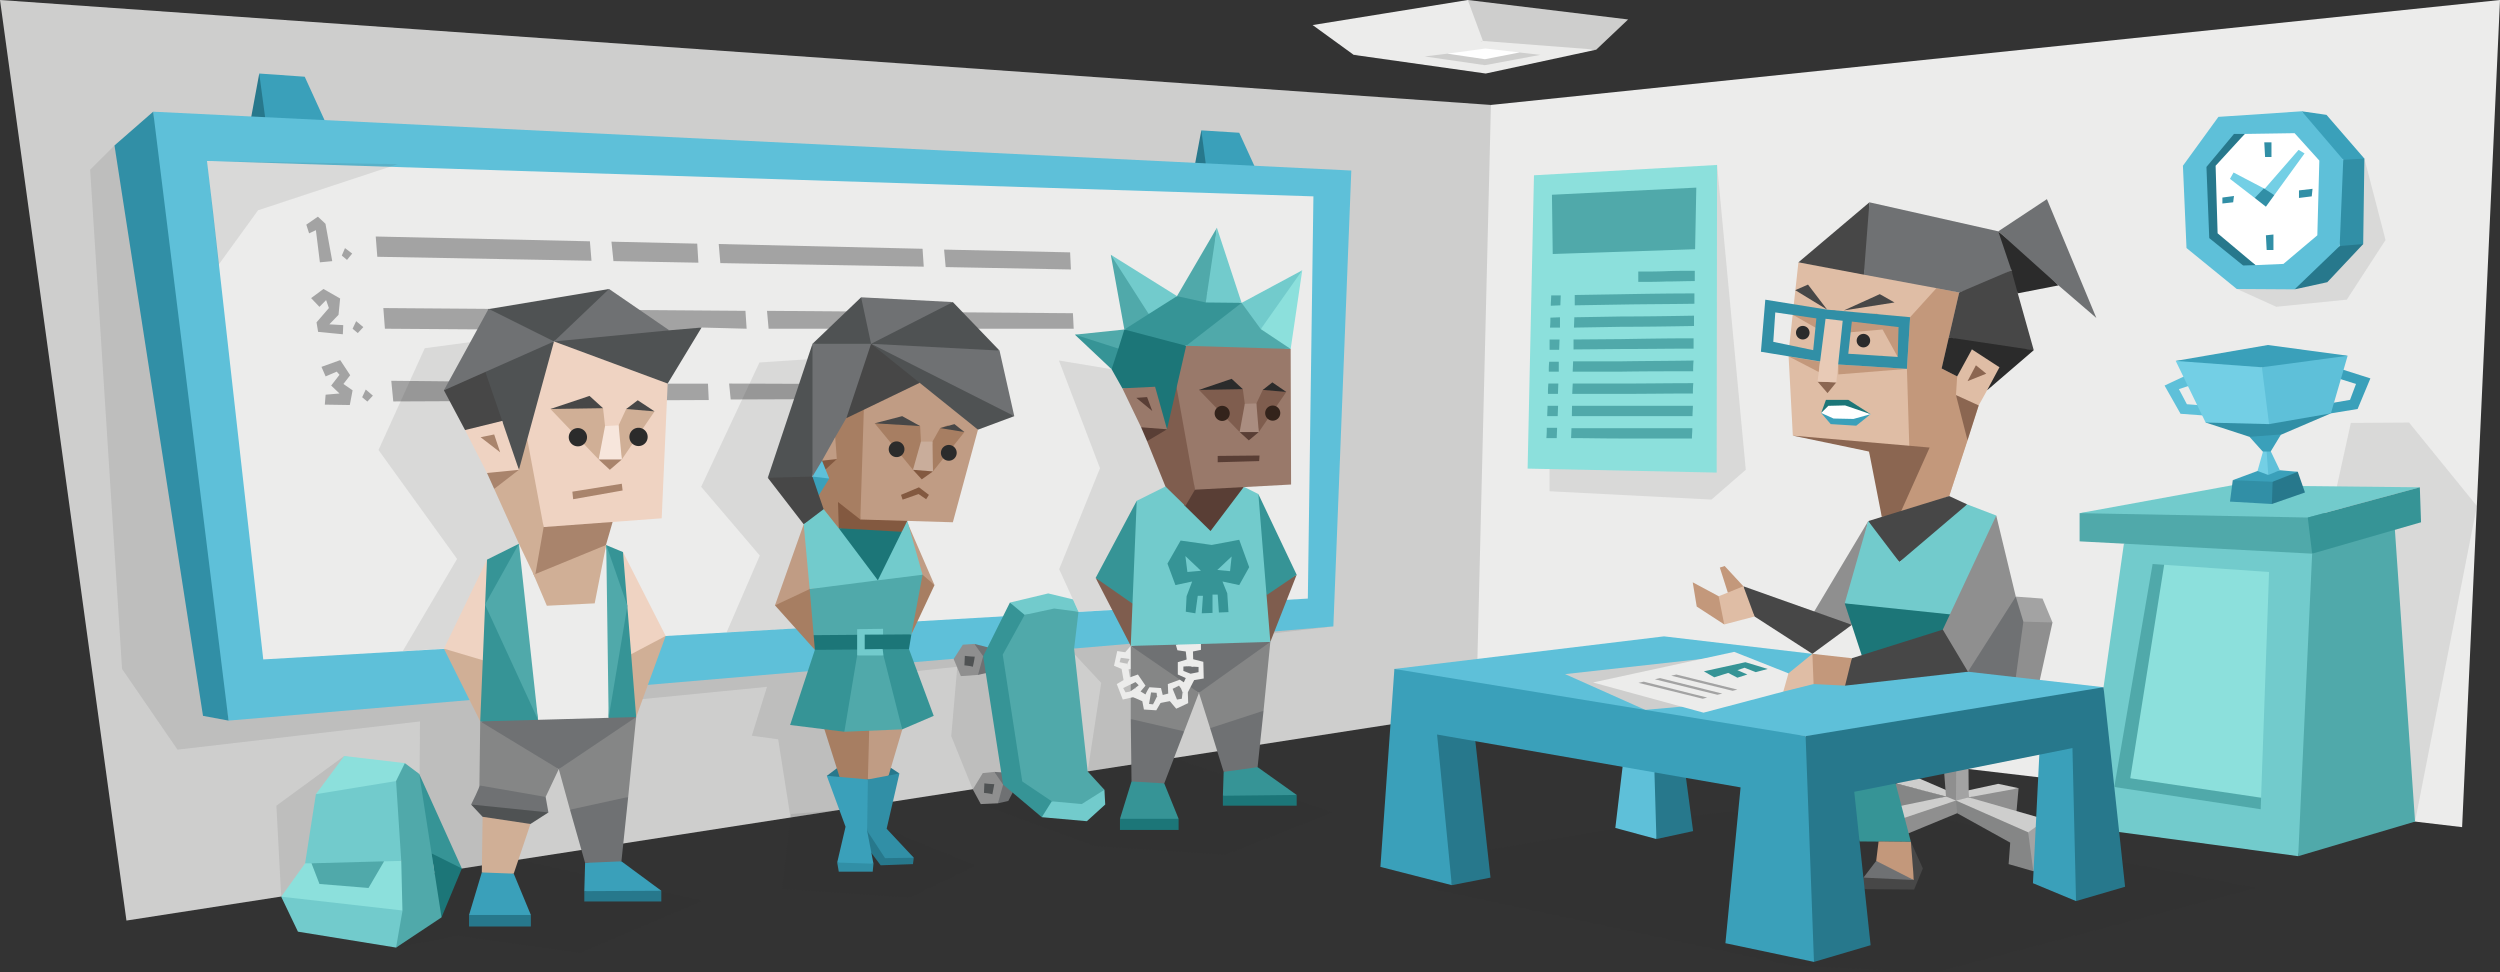 <svg id="Layer_1" data-name="Layer 1" xmlns="http://www.w3.org/2000/svg" viewBox="0 0 900 350"><rect x="0" y="0" width="900" height="350" fill="#333333" stroke="none"/><defs><style>.cls-1{fill:#cececd;}.cls-2{fill:#27788c;}.cls-3{fill:#3aa0ba;}.cls-22,.cls-4{fill:#2b2b2b;}.cls-4{fill-opacity:0.1;}.cls-5{fill:#474747;}.cls-6{fill:#858686;}.cls-7{fill:#8f8f8f;}.cls-8{fill:#a3a3a3;}.cls-9{fill:#ececeb;}.cls-10{fill:#5ec0d9;}.cls-11{fill:#318fa6;}.cls-12{fill:#a77e62;}.cls-13{fill:#c09c84;}.cls-14{fill:#7f5d4e;}.cls-15{fill:#369496;}.cls-16{fill:#6f7173;}.cls-17{fill:#72cbcc;}.cls-18{fill:#8ce0dc;}.cls-19{fill:#dfbda5;}.cls-20{fill:#c3987b;}.cls-21{fill:#8b6651;}.cls-23{fill:#1c7678;}.cls-24{fill:#fff;}.cls-25{fill:#73cfe5;}.cls-26{fill:#593e35;}.cls-27{fill:#99796a;}.cls-28{fill:#aa8d80;}.cls-29{fill:#33231b;}.cls-30{fill:#50a9aa;}.cls-31{fill:#835940;}.cls-32{fill:#c9ad9b;}.cls-33{fill:#4f5253;}.cls-34{fill:#d0af96;}.cls-35{fill:#efd3c2;}.cls-36{fill:#a9846c;}.cls-37{fill:#f7e6dc;}.cls-38{fill:#e8cab6;}</style></defs><title>sentinels_Executive_ESTJ_weaknesses</title><g id="Layer_1-2" data-name="Layer_1"><polygon class="cls-1" points="0 0 536.73 37.78 543.04 140.66 531.41 255.99 45.52 331.4 0 0"/><polygon class="cls-2" points="429.61 62.24 432.48 46.93 439.52 61.81 429.61 62.24"/><polygon class="cls-3" points="432.48 46.93 434.49 62.1 445.26 62.82 452.73 62.24 446.12 47.79 432.48 46.93"/><polygon class="cls-2" points="89.89 45.07 93.33 26.47 101.66 44.36 89.89 45.07"/><path class="cls-4" d="M142.58,341.13l8.47-26,35.61-5.59,66.2,14.74L208.77,343l-44.22-6.15Zm139-21.18,3.16-26.9,17.52-1.43,49,20L327.52,323.1ZM394,304.5l-40.92-15-2.87-5.29L342.45,265l2.16-24.75,9.33-4,37.62,41.5,31-4.86,57.14,19.6-38.48,15.16Zm131.53,3.14L514.9,319.81l130.23,27.76L696.68,350l115.44-30.33-62.6-12.17-52.84-13.59-43.22,3.43-30.58-5.15-12.64,1.43Z"/><polygon class="cls-2" points="328.96 308.79 311.44 296.34 311.87 304.64 317.04 311.51 328.67 311.08 328.96 308.79"/><polygon class="cls-5" points="687.92 303.06 692.23 312.65 689.07 320.24 671.27 320.09 670.12 317.52 670.84 315.94 678.02 314.08 688.78 316.8 687.92 303.06"/><polygon class="cls-6" points="683.9 291.33 680.46 283.61 682.61 282.03 694.1 284.89 700.56 286.75 683.9 291.33"/><polygon class="cls-7" points="726.69 283.75 716.21 284.61 708.74 287.04 725.69 294.91 726.69 283.75"/><polygon class="cls-1" points="682.61 282.03 689.07 279.45 703 285.47 700.56 286.75 682.61 282.03"/><polygon class="cls-1" points="705.58 285.18 708.74 287.04 726.69 283.75 719.37 282.18 705.58 285.18"/><polygon class="cls-7" points="699.27 270.01 700.56 286.75 704.29 290.47 708.74 287.04 705.58 267.29 699.27 270.01"/><polygon class="cls-8" points="704.29 266.58 704.15 288.19 708.74 287.04 708.6 268.73 704.29 266.58"/><polygon class="cls-1" points="668.68 293.33 700.56 286.75 704.15 288.19 701.85 290.76 676.15 300.49 668.68 293.33"/><polygon class="cls-1" points="707.02 291.33 704.15 288.19 708.74 287.04 736.6 295.05 733.3 304.21 707.02 291.33"/><polygon class="cls-7" points="704.58 292.76 705.44 290.76 704.15 288.19 676 297.63 678.02 302.92 682.03 302.06 704.58 292.76"/><polygon class="cls-6" points="704.15 288.19 704.58 292.76 723.68 303.35 723.1 311.08 732 313.65 733.3 304.21 730.14 299.63 704.15 288.19"/><polygon class="cls-8" points="732 313.65 730.14 299.63 736.6 295.05 738.75 309.93 732 313.65"/><polygon class="cls-4" points="63.9 269.87 151.2 259.71 151.05 279.03 123.92 272.16 99.5 290.05 101.23 322.81 151.05 315.09 186.66 309.5 174.31 257.28 276.12 247.26 270.66 264.86 280.14 266.15 284.59 294.34 302.25 291.62 309 276.59 290.19 245.83 386.82 235.53 396.44 245.83 391.56 277.74 422.57 272.88 423.29 232.09 480.01 225.51 80.84 251.27 41.21 52.37 32.45 61.1 43.94 240.82 63.9 269.87"/><polygon class="cls-2" points="301.25 276.59 297.65 279.31 312.44 283.32 323.79 278.45 320.77 276.45 301.25 276.59"/><path class="cls-9" d="M408.93,231.66l-1.86.86-2,2.29-2.87-.43-1.15,5.3,2.73,1.14.57-2.15-1.29-.28.43-1.57s2,.28,3.16.42l-.72,1.43-.29,2.44,2.73-.57-.72-5.44,1.73-2Zm-1.43,3.58.14-.14-.14.14Z"/><polygon class="cls-3" points="93.33 26.47 95.77 44.65 108.69 45.65 117.6 44.93 109.7 27.62 93.33 26.47"/><polygon class="cls-10" points="486.47 61.39 480.01 225.51 82.28 259.42 59.88 126.06 55.14 40.21 486.47 61.39"/><polygon class="cls-11" points="41.21 52.37 55.14 40.21 82.28 259.42 73.08 257.71 41.21 52.37"/><polygon class="cls-9" points="76.67 76.12 94.77 237.39 470.82 215.49 472.83 70.69 74.52 57.95 76.67 76.12"/><path class="cls-8" d="M113.72,82.85l1.44,11.59,4.45-.43-2.44-13.45L114.44,78l-4.17,2.87,1,3.14Zm21.54,2.29.57,7.3,77.11,1.43-.58-7ZM220.84,94l30.58.57L251,87.71,220.12,87Zm38.48.72L332.55,96l-.43-6.44-73.38-1.71Zm81.12,1.43,45.09.86-.29-6.16-45.37-1ZM138,110.9l.57,7.44,39.92.28,58,2.86,16.08-3.57,16.22.43-.43-6.44Zm138.7,7.44H386.53l-.28-5.58-110.13-.86ZM140.86,137.08l.72,7.44L255.15,144l-.28-5.87H239.79Zm122.19,6.73,38.34-.15-1.15-5.43-37.76-.15Zm-131.38-3.58L130.38,143l1.86,1.57,2-2.14Zm-15.94-8.16,6.75-2.43,3.59,5.44-2.44,3.15,3.3,2.28-1,5.3-9-.14.29-3.58,5-.43-3-2.86,3-3.87-1-1.14-4,1.72Zm12.49-16.45-1.29,2.72,1.87,1.57,2-2.15ZM112,107.32l4.45-3.29,6,3.43-.58,5.87-3.3,3.43,5,.29-.15,3.29-8.9-.86-.57-3.43,4.45-5.15-1-2.87L115,110.47Zm12.2-18L123.05,92l1.87,1.57,1.87-2.29Z"/><path class="cls-4" d="M78.69,95.3,92.9,75.7l50.26-16.6L74.52,58Zm302.53,34.48,19,3.15,21.53,32.77-1,15.88-17.66,25.76-2.59,12.16-12.2.72-7-15.31L396,168.56l-14.79-38.78Zm-107.83.72,17.23-1.15s-4.88,42.07-5.46,40.78,8,16.6,8,16.6l-6.89,39.5-24.7,1.43L273.53,200l-21.11-24.75,21-44.79Zm-120.47-5.15L136.26,162l28.29,39.21L145,234.38l14.94-.86,31-35.05-18.67-75.7Z"/><polygon class="cls-5" points="297.08 176.86 297.08 184.87 289.33 188.74 276.4 172 287.32 167.7 292.49 171.56 297.08 176.86"/><polygon class="cls-9" points="900 0 536.73 37.78 531.41 255.99 886.36 297.77 900 0"/><polygon class="cls-4" points="869.42 295.77 891.67 182.15 867.26 152.11 846.3 152.25 841.27 175.14 869.42 295.77"/><polygon class="cls-10" points="789.01 134.22 779.24 138.8 784.99 148.96 794.61 149.67 794.89 146.1 787.28 145.52 784.41 140.09 790.44 138.08 789.01 134.22"/><path class="cls-4" d="M837,100.74,805.23,104l14.22,6.44,25.41-2.58,13.93-21.46-7.61-29.34-2.44,29.34ZM557.83,168.85v8l58.3,3,12.35-10.74L618.14,59.38l-3.73,107.18Z"/><polygon class="cls-12" points="327.81 214.92 328.1 228.37 336.42 210.63 331.83 205.34 327.81 214.92"/><polygon class="cls-13" points="327.09 201.19 326.37 187.45 336.42 210.63 332.12 206.91 327.09 201.19"/><polygon class="cls-12" points="293.35 233.95 278.99 217.93 283.15 213.78 294.06 208.2 293.63 225.37 293.35 233.95"/><polygon class="cls-13" points="289.33 188.74 293.63 203.33 291.48 212.06 278.99 217.93 289.33 188.74"/><polygon class="cls-14" points="410.23 227.23 407.07 232.52 394.43 208.05 407.79 214.49 410.23 227.23"/><polygon class="cls-14" points="455.46 212.49 453.3 221.79 457.32 231.09 466.8 206.91 455.46 212.49"/><polygon class="cls-15" points="412.95 199.75 409.22 180.29 394.43 208.05 407.79 217.36 412.95 199.75"/><polygon class="cls-15" points="453.01 177.86 449.43 195.89 456.03 214.21 466.8 206.91 453.01 177.86"/><polygon class="cls-7" points="719.37 229.8 718.51 244.26 734.01 246.26 738.9 224.08 730.71 218.21 719.37 229.8"/><polygon class="cls-16" points="714.77 221.94 725.69 214.78 731.43 219.36 728.41 223.79 725.69 243.83 715.92 244.54 706.16 241.54 714.77 221.94"/><polygon class="cls-10" points="501.98 240.82 599.04 229.09 652.46 235.38 678.45 240.82 708.46 241.82 757.27 247.4 717.93 261.14 650.02 265 564.87 258.71 501.98 240.82"/><polygon class="cls-1" points="592.29 255.56 608.23 254.13 621.44 236.24 563.43 242.68 592.29 255.56"/><polygon class="cls-9" points="573.48 245.69 624.31 234.67 643.84 242.4 645.42 245.26 641.98 248.98 613.26 256.56 573.48 245.69"/><polygon class="cls-2" points="511.17 258.71 522.65 318.66 536.58 315.94 531.13 266.86 511.17 258.71"/><polygon class="cls-10" points="584.54 272.59 581.52 298.06 596.31 302.06 600.05 287.9 597.18 278.31 584.54 272.59"/><polygon class="cls-2" points="595.6 278.02 596.31 302.06 609.52 299.2 606.22 274.59 595.6 278.02"/><polygon class="cls-3" points="496.95 312.08 501.98 240.82 650.02 265 660.93 307.07 653.03 346.28 621.15 339.55 626.61 283.46 517.34 264.43 522.65 318.66 496.95 312.08"/><polygon class="cls-3" points="734.16 271.59 731.86 317.95 747.37 324.39 752.82 274.02 747.37 264.86 734.16 271.59"/><polygon class="cls-15" points="681.17 277.31 687.92 303.06 669.4 302.92 664.66 283.46 681.17 277.31"/><polygon class="cls-17" points="764.6 195.75 757.27 247.4 757.27 298.77 827.35 308.22 833.81 277.88 837.83 196.03 816.86 189.31 782.55 185.02 764.6 195.75"/><polygon class="cls-18" points="779.1 203.33 816.86 205.91 813.99 287.18 808.97 288.61 763.59 282.03 776.66 205.62 779.1 203.33"/><polygon class="cls-2" points="757.27 247.4 650.02 265 653.03 346.28 673.42 340.27 667.53 285.04 746.08 269.3 747.37 324.39 765.03 319.23 757.27 247.4"/><polygon class="cls-7" points="672.56 187.59 651.45 222.94 666.67 224.94 669.83 223.37 667.97 208.63 672.56 187.59"/><polygon class="cls-19" points="647.43 94.44 677.73 98.59 705.3 105.31 704.43 117.62 698.98 132.65 701.99 132.07 704.58 135.51 707.31 128.78 709.89 125.78 714.49 127.35 719.8 132.22 718.79 135.51 715.35 140.51 712.33 145.95 701.71 178.58 677.44 186.02 676.15 171.85 672.85 162.55 661.79 159.69 645.42 156.83 643.84 127.21 647.43 94.44"/><polygon class="cls-20" points="683.18 128.5 677.73 118.62 666.1 119.62 661.79 131.21 663.66 113.61 675.72 112.9 683.47 117.76 687.06 122.63 683.18 128.5"/><polygon class="cls-20" points="645.42 113.33 653.75 118.05 655.47 128.5 660.78 111.61 645.42 113.33"/><polygon class="cls-20" points="686.49 132.79 661.79 134.79 661.79 131.21 686.49 132.79"/><polygon class="cls-20" points="643.99 128.35 654.75 133.93 655.18 130.21 643.99 128.35"/><polygon class="cls-20" points="697.11 103.74 687.64 114.19 686.49 132.79 687.35 160.69 677.44 186.02 688.78 183.73 701.71 178.58 708.31 158.54 707.74 148.38 704.15 142.23 704.58 135.51 698.98 132.65 705.3 105.31 697.11 103.74"/><polygon class="cls-21" points="712.33 145.95 704.15 142.23 708.31 158.54 712.33 145.95"/><polygon class="cls-21" points="645.42 156.83 694.67 161.12 684.48 183.87 681.75 186.16 677.44 186.02 672.85 162.55 645.42 156.83"/><polygon class="cls-5" points="682.03 108.89 676.72 105.89 663.8 111.75 682.03 108.89"/><polygon class="cls-5" points="657.77 111.47 650.88 102.45 646.28 104.46 657.77 111.47"/><polygon class="cls-21" points="661.07 137.65 657.91 141.52 654.32 137.37 661.07 137.65"/><polygon class="cls-3" points="673.42 149.1 668.25 153.25 659.06 152.68 655.62 148.67 660.07 145.24 666.1 145.67 673.42 149.1"/><polygon class="cls-21" points="715.06 134.51 711.33 131.5 708.31 137.22 715.06 134.51"/><path class="cls-11" d="M687.64,114.19l-1.15,18.6-24.7-1.58-27.86-4.58,1.58-18.74,22.26,3.58Zm-22.26,13.16,17.8,1.15.29-10.74-16.8-2Zm-11.49-12.73-14.79-2.15-.72,10.59,14.37,3Z"/><polygon class="cls-5" points="647.43 94.44 672.99 72.83 673.56 86.86 670.98 98.88 647.43 94.44"/><polygon class="cls-16" points="672.99 72.83 719.37 83.28 723.53 90.72 724.11 97.3 715.06 102.31 705.3 105.31 697.11 103.74 670.98 98.88 672.99 72.83"/><polygon class="cls-5" points="724.11 97.3 726.55 101.88 726.4 105.6 732.15 126.06 716.35 125.35 701.56 121.48 705.3 105.31 724.11 97.3"/><polygon class="cls-22" points="732.15 126.06 701.56 121.48 698.98 132.65 704.58 135.51 709.89 125.78 719.8 132.22 715.35 140.51 732.15 126.06"/><polygon class="cls-22" points="726.4 105.6 741.05 102.74 732.58 93.87 719.37 83.28 724.11 97.3 726.4 105.6"/><polygon class="cls-16" points="719.37 83.28 736.89 71.69 754.69 114.47 741.05 102.74 719.37 83.28"/><polygon class="cls-5" points="701.71 178.58 672.56 187.59 676.29 194.6 683.76 202.33 699.12 192.6 708.17 181.58 701.71 178.58"/><polygon class="cls-17" points="708.17 181.58 718.65 185.59 716.21 200.04 712.76 208.48 709.32 221.94 685.77 221.94 664.09 217.21 672.56 187.59 683.76 202.33 708.17 181.58"/><polygon class="cls-23" points="709.32 221.94 664.09 217.21 670.84 237.82 686.2 243.68 706.16 241.54 709.32 221.94"/><polygon class="cls-24" points="655.62 148.67 660.07 150.67 667.25 150.82 673.42 149.1 666.1 145.67 657.77 145.09 655.62 148.67"/><polygon class="cls-23" points="673.42 149.1 665.38 143.95 657.34 143.95 655.62 148.67 658.2 146.1 664.23 145.95 673.42 149.1"/><polygon class="cls-5" points="652.46 235.38 666.67 224.94 627.62 211.06 627.9 215.35 631.64 221.94 652.46 235.38"/><polygon class="cls-20" points="619.14 204.33 620.87 203.76 627.62 211.06 625.75 214.21 622.02 213.35 619.14 204.33"/><polygon class="cls-19" points="616.27 215.64 620.73 224.8 631.64 221.94 627.62 211.06 616.27 215.64"/><polygon class="cls-7" points="725.69 214.78 718.65 185.59 699.41 226.66 701.71 239.96 708.46 241.82 725.69 214.78"/><polygon class="cls-5" points="666.67 236.96 699.41 226.66 708.46 241.82 664.23 246.83 662.94 242.82 666.67 236.96"/><polygon class="cls-20" points="652.46 235.38 666.67 236.96 664.23 246.83 652.89 246.26 647.43 242.11 652.46 235.38"/><polygon class="cls-19" points="641.98 248.98 643.84 242.4 652.46 235.38 652.89 246.26 641.98 248.98"/><polygon class="cls-3" points="851.18 57.09 837.54 41.35 828.64 40.06 834.52 51.94 843.57 57.52 847.59 60.53 851.18 57.09"/><polygon class="cls-2" points="833.38 91.44 826.05 104.17 837.83 101.59 850.75 87.86 846.59 84.85 842.28 88.57 833.38 91.44"/><polygon class="cls-11" points="843.57 57.52 851.18 57.09 850.75 87.86 842.28 88.57 838.55 71.55 843.57 57.52"/><polygon class="cls-10" points="785.85 59.67 787.14 89.29 805.23 104.03 826.05 104.17 842.28 88.57 843.57 57.52 828.64 40.06 798.63 42.07 785.85 59.67"/><polygon class="cls-24" points="808.11 48.22 796.62 58.38 796.62 84.71 811.98 95.44 822.03 95.01 834.24 84.71 834.96 57.81 826.05 47.94 808.11 48.22"/><polygon class="cls-2" points="808.11 48.22 797.62 59.67 798.34 83.99 811.98 95.44 807.53 95.58 795.33 85.71 794.32 60.1 804.23 48.22 808.11 48.22"/><polygon class="cls-25" points="804.08 62.1 802.79 64.39 811.69 71.26 814.42 70.69 815.28 67.97 804.08 62.1"/><polygon class="cls-25" points="827.49 53.95 815.28 67.97 816.43 70.11 818.73 70.26 829.64 55.23 827.49 53.95"/><polygon class="cls-11" points="815 67.82 811.69 71.26 815.72 74.41 818.73 70.26 815 67.82"/><polygon class="cls-11" points="815.14 51.23 815.43 56.52 817.73 56.52 817.73 51.23 815.14 51.23"/><polygon class="cls-11" points="827.63 68.54 832.51 67.97 832.23 70.69 827.63 71.26 827.63 68.54"/><polygon class="cls-11" points="815.72 84.71 818.44 84.42 818.44 90 816 90 815.72 84.71"/><polygon class="cls-11" points="800.06 71.12 804.23 70.54 803.94 72.83 800.06 73.26 800.06 71.12"/><polygon class="cls-6" points="435.64 262.14 431.62 249.41 438.94 239.53 448.28 233.52 457.32 231.09 454.88 255.85 445.69 264.15 435.64 262.14"/><polygon class="cls-16" points="457.32 231.09 431.62 249.41 419.85 244.4 407.07 232.52 431.91 227.66 457.32 231.09"/><polygon class="cls-6" points="414.96 266 426.31 263.29 431.62 249.41 407.07 232.52 407.07 258.85 414.96 266"/><polygon class="cls-9" points="428.61 230.52 423.29 232.09 423.87 234.1 426.88 234.53 427.46 239.82 429.61 239.96 429.47 234.53 432.34 233.95 432.34 231.81 428.61 230.52"/><polygon class="cls-17" points="452.44 231.23 423.29 232.09 407.07 232.52 409.22 180.29 419.56 175.14 435.35 183.44 447.85 175.29 453.01 177.86 457.32 231.09 452.44 231.23"/><polygon class="cls-26" points="426.45 182.01 422.29 169.13 447.99 175 435.79 191.17 426.45 182.01"/><polygon class="cls-14" points="426.74 182.15 430.19 176.29 428.03 153.54 424.58 135.22 412.95 158.83 419.56 175.14 426.74 182.15"/><polygon class="cls-26" points="412.95 158.83 420.13 154.54 413.1 152.53 410.8 153.82 412.95 158.83"/><polygon class="cls-27" points="464.79 174.43 430.19 176.29 423.58 139.51 423.01 129.35 430.19 120.77 464.64 125.63 464.79 174.43"/><polygon class="cls-14" points="442.39 138.8 431.62 140.37 446.27 155.54 448.71 150.67 448.13 145.38 447.42 140.09 442.39 138.8"/><polygon class="cls-14" points="454.6 140.37 452.3 145.24 452.01 148.96 453.16 155.54 463.07 141.09 457.04 139.23 454.6 140.37"/><polygon class="cls-22" points="431.62 140.37 443.39 136.37 447.42 140.09 431.62 140.37"/><polygon class="cls-22" points="458.04 137.65 454.6 140.37 463.07 141.09 458.04 137.65"/><polygon class="cls-28" points="448.13 145.38 446.27 155.54 449.86 156.68 453.16 155.54 452.3 145.24 448.13 145.38"/><polygon class="cls-26" points="449.57 158.54 446.27 155.54 453.16 155.54 449.57 158.54"/><polygon class="cls-26" points="438.37 164.13 453.44 163.98 453.3 165.99 438.37 166.41 438.37 164.13"/><path class="cls-29" d="M440,146.1a2.72,2.72,0,1,1-2.73,2.71A2.72,2.72,0,0,1,440,146.1Z"/><path class="cls-29" d="M458.18,146a2.72,2.72,0,1,1-2.72,2.72A2.72,2.72,0,0,1,458.18,146Z"/><polygon class="cls-23" points="427.02 124.49 420.13 154.54 412.95 141.37 404.05 139.8 400.18 132.93 400.46 121.48 404.77 118.62 417.69 117.91 427.02 124.49"/><polygon class="cls-27" points="404.05 139.8 410.8 153.82 420.13 154.54 415.83 139.23 404.05 139.8"/><polygon class="cls-15" points="386.96 120.48 400.18 132.93 402.62 125.49 398.6 121.63 386.96 120.48"/><polygon class="cls-30" points="427.02 124.49 464.64 125.63 454.88 111.9 446.98 109.03 434.2 111.9 427.02 124.49"/><polygon class="cls-17" points="468.81 97.3 446.98 109.03 453.88 118.48 461.34 111.47 468.81 97.3"/><polygon class="cls-26" points="409.08 143.23 414.82 147.96 412.95 142.95 409.08 143.23"/><polygon class="cls-12" points="296.07 260.28 302.25 279.74 308.28 281.89 312.44 280.6 315.32 267.58 313.88 258.56 296.07 260.28"/><polygon class="cls-13" points="319.91 279.17 325.51 260.28 313.02 258.56 312.44 280.6 315.46 281.32 319.91 279.17"/><polygon class="cls-3" points="314.45 310.94 306.56 311.94 301.39 310.51 304.4 297.63 297.65 279.31 312.44 280.6 313.88 293.05 312.16 299.06 314.45 310.94"/><polygon class="cls-11" points="312.44 280.6 312.16 299.06 318.62 308.93 328.96 308.79 319.19 298.35 323.79 278.45 312.44 280.6"/><polygon class="cls-15" points="284.44 261 303.97 263.43 312.44 245.69 308.85 230.66 293.35 233.95 284.44 261"/><polygon class="cls-15" points="327.23 233.67 336.14 257.71 324.79 262.57 315.03 244.97 318.04 230.95 327.23 233.67"/><polygon class="cls-30" points="318.04 235.96 313.45 234.53 308.57 235.96 303.97 263.43 324.79 262.57 318.04 235.96"/><polygon class="cls-23" points="292.92 228.66 293.35 233.95 327.23 233.67 328.1 228.37 310.43 225.08 292.92 228.66"/><polygon class="cls-30" points="291.48 212.06 292.92 228.66 328.1 228.37 332.12 206.91 315.32 207.34 291.48 212.06"/><polygon class="cls-17" points="297.08 182.87 307.56 193.46 316.03 208.91 291.48 212.06 289.33 188.74 297.08 182.87"/><polygon class="cls-17" points="332.12 206.91 316.03 208.91 315.32 207.34 317.33 199.04 326.66 187.59 332.12 206.91"/><polygon class="cls-31" points="324.65 191.45 315.32 193.31 301.96 190.17 298.8 180.01 303.11 176.43 327.38 186.02 324.65 191.45"/><polygon class="cls-12" points="294.78 178.29 296.51 183.3 301.96 190.17 301.68 180.72 309.72 187.02 313.31 166.99 313.59 141.66 300.96 152.39 294.78 178.29"/><polygon class="cls-13" points="352.07 154.68 343.03 188.02 309.72 187.02 311.01 146.52 324.07 136.65 332.55 134.79 344.03 141.37 352.07 154.68"/><polygon class="cls-12" points="326.08 151.53 314.88 152.39 328.67 169.13 331.69 164.27 331.54 158.97 331.25 153.39 326.08 151.53"/><polygon class="cls-12" points="338.43 154.11 335.7 158.97 335.13 162.84 335.85 169.71 347.19 155.54 341.16 153.11 338.43 154.11"/><polygon class="cls-5" points="314.88 152.39 324.79 149.81 331.25 153.39 314.88 152.39"/><polygon class="cls-5" points="343.6 152.68 338.43 154.11 347.19 155.54 343.6 152.68"/><polygon class="cls-32" points="331.54 158.97 328.67 169.13 332.4 170.56 335.85 169.71 335.7 158.97 331.54 158.97"/><polygon class="cls-31" points="331.83 172.57 328.67 169.13 335.85 169.71 331.83 172.57"/><path class="cls-22" d="M323,158.91a2.83,2.83,0,1,1-3.05,2.62A2.84,2.84,0,0,1,323,158.91Z"/><path class="cls-22" d="M341.79,160.19a2.84,2.84,0,1,1-3.05,2.62A2.84,2.84,0,0,1,341.79,160.19Z"/><polygon class="cls-33" points="292.49 123.77 276.4 172 292.49 171.56 296.79 146.52 292.49 123.77"/><polygon class="cls-16" points="315.17 122.92 303.4 121.34 292.49 123.77 292.49 171.56 295.5 170.28 300.67 157.4 304.83 150.25 312.3 137.94 315.17 122.92"/><polygon class="cls-31" points="295.07 168.85 295.93 165.84 298.37 163.12 301.25 165.27 297.22 168.99 295.07 168.85"/><polygon class="cls-13" points="301.25 165.27 300.67 157.4 295.93 165.84 301.25 165.27"/><polygon class="cls-5" points="331.11 137.8 329.96 129.35 313.59 123.77 304.69 150.53 331.11 137.8"/><polygon class="cls-16" points="359.83 126.21 343.75 121.63 313.59 123.77 346.47 145.38 365.14 149.81 359.83 126.21"/><polygon class="cls-33" points="343.03 108.75 359.83 126.21 313.59 123.77 321.2 114.33 343.03 108.75"/><polygon class="cls-16" points="310 107.03 308.71 114.33 313.59 123.77 343.03 108.75 310 107.03"/><polygon class="cls-33" points="292.49 123.77 310 107.03 313.59 123.77 292.49 123.77"/><polygon class="cls-10" points="298.52 172.28 295.93 165.84 292.49 171.56 294.78 174.28 298.52 172.28"/><polygon class="cls-31" points="324.36 178.15 330.82 175.43 334.41 178.15 333.41 179.72 330.68 177.86 324.94 179.87 324.36 178.15"/><polygon class="cls-34" points="176.32 253.7 172.88 259.71 159.81 233.52 176.32 236.81 176.32 253.7"/><polygon class="cls-34" points="221.27 230.23 224.57 247.83 229.02 258.14 239.65 228.94 221.27 230.23"/><polygon class="cls-35" points="177.9 223.51 175.32 201.47 159.81 233.52 174.75 237.96 177.9 223.51"/><polygon class="cls-35" points="224.28 198.75 223.42 222.79 225.29 236.53 239.65 228.94 224.28 198.75"/><polygon class="cls-3" points="191.11 329.39 180.06 331.4 168.86 329.39 173.45 314.08 178.34 312.37 184.94 314.51 191.11 329.39"/><polygon class="cls-3" points="210.64 310.65 210.35 320.81 215.09 322.53 229.88 322.81 238.07 320.67 223.71 310.08 218.68 308.93 210.64 310.65"/><polygon class="cls-6" points="205.19 291.48 201.16 276.88 219.69 254.13 229.02 258.14 226.15 286.9 215.81 293.48 205.19 291.48"/><polygon class="cls-16" points="206.48 255.42 229.02 258.14 201.16 276.88 185.94 272.3 172.88 259.71 206.48 255.42"/><polygon class="cls-6" points="172.59 282.75 181.06 289.04 196.43 286.9 201.16 276.88 172.88 259.71 172.59 282.75"/><polygon class="cls-9" points="219.11 258.42 193.7 259.14 184.51 230.23 186.81 195.75 199.59 215.06 212.65 213.92 218.25 196.03 221.55 225.65 219.11 258.42"/><polygon class="cls-34" points="181.49 291.9 173.74 294.05 173.45 314.08 184.94 314.51 190.97 296.63 181.49 291.9"/><path class="cls-16" d="M172.59,282.75l23.84,4.15,1,5.58-6,1.86-15.22-2.86-6.6-1.86S173,282.89,172.59,282.75Z"/><polygon class="cls-15" points="186.81 195.75 185.8 210.63 193.7 259.14 172.88 259.71 175.32 201.47 186.81 195.75"/><polygon class="cls-15" points="218.11 196.18 224.28 198.75 229.02 258.14 219.11 258.42 220.84 209.34 218.11 196.18"/><polygon class="cls-36" points="192.12 206.91 187.24 181.58 220.55 187.88 218.11 196.32 203.46 208.34 192.12 206.91"/><polygon class="cls-34" points="186.81 195.75 192.55 207.77 195.71 189.74 194.99 171.71 189.68 157.4 177.9 176 186.81 195.75"/><polygon class="cls-36" points="177.9 176 186.81 169.13 178.91 166.99 175.32 170.28 177.9 176"/><polygon class="cls-5" points="159.81 140.51 167.42 154.82 174.46 154.97 181.21 151.39 179.34 139.8 179.48 129.5 167.28 133.79 159.81 140.51"/><polygon class="cls-35" points="240.36 138.08 238.21 186.59 195.71 189.74 189.68 157.4 189.96 134.79 196.86 122.77 221.27 124.92 240.36 138.08"/><polygon class="cls-33" points="174.75 133.93 180.78 151.53 181.92 159.55 186.81 169.13 199.44 122.92 184.37 125.2 174.75 133.93"/><polygon class="cls-33" points="252.57 117.91 240.36 138.08 199.44 122.92 221.7 114.9 240.94 118.91 252.57 117.91"/><polygon class="cls-16" points="219.26 104.03 240.94 118.91 199.44 122.92 206.76 110.75 219.26 104.03"/><polygon class="cls-33" points="175.61 111.32 182.64 119.62 199.44 122.92 219.26 104.03 175.61 111.32"/><polygon class="cls-16" points="159.81 140.51 175.89 111.18 199.44 122.92 159.81 140.51"/><polygon class="cls-35" points="186.81 169.13 175.32 170.28 167.42 154.82 180.78 151.53 186.81 169.13"/><polygon class="cls-36" points="173.02 157.4 177.9 156.4 180.06 162.84 173.02 157.4"/><polygon class="cls-34" points="210.93 145.38 198.15 147.24 215.52 165.41 218.54 159.55 217.82 153.39 217.1 146.95 210.93 145.38"/><polygon class="cls-34" points="225.43 147.24 222.7 153.11 222.42 157.54 223.85 165.41 235.63 148.1 228.44 145.81 225.43 147.24"/><polygon class="cls-5" points="198.15 147.24 212.22 142.52 217.1 146.95 198.15 147.24"/><polygon class="cls-5" points="229.59 144.09 225.43 147.24 235.63 148.1 229.59 144.09"/><polygon class="cls-37" points="217.82 153.39 215.52 165.41 219.97 166.7 223.85 165.41 222.7 153.11 217.82 153.39"/><polygon class="cls-36" points="219.54 169.13 215.52 165.41 223.85 165.41 219.54 169.13"/><polygon class="cls-36" points="206.05 177 223.85 174.14 224.14 176.57 206.33 179.72 206.05 177"/><polygon class="cls-30" points="174.6 217.64 193.7 259.14 186.81 195.75 174.6 217.64"/><polygon class="cls-30" points="218.25 196.18 225.86 218.07 219.11 258.42 218.25 196.18"/><polygon class="cls-15" points="427.02 124.49 446.98 109.03 434.78 105.46 423.72 106.6 411.52 109.03 404.77 118.62 427.02 124.49"/><polygon class="cls-18" points="552.23 63.1 549.94 168.7 618 170.13 618.14 59.38 552.23 63.1"/><polygon class="cls-30" points="558.7 70.11 610.67 67.54 610.24 89.72 558.98 91.44 558.7 70.11"/><path class="cls-30" d="M556.83,154h3.73l-.14,3.72h-3.73a31.91,31.91,0,0,0,.14-3.72Zm8.9.14h43.51c0,1.29-.15,2.57-.15,3.72H582.67c-5.74,0-11.34-.14-17.08-.14Zm24-56.38c3.45,0,6.75,0,10.19-.14s6.75-.14,10.2-.14v3.71c-3.45,0-6.89.15-10.34.15-3.3.14-6.75.14-10,.14V97.73Zm-31.3,8.59h3.44l-.14,3.57-3.45.15c0-1.29.15-2.58.15-3.72Zm8.47-.15,17.09-.28c8.61-.15,17.23-.29,26-.29v3.72c-8.76.14-17.52.14-26.14.29l-16.94.28Zm-8.76,8.16,3.45-.14v3.72H558a30.7,30.7,0,0,0,.14-3.58Zm8.62-.14,17.08-.29c8.62,0,17.23-.14,26-.29v3.72c-8.76.15-17.52.29-26.13.29l-17.09.29Zm-8.91,8h3.59l-.14,3.72h-3.45V122.2Zm8.62,0,17.09-.14c8.75-.15,17.37-.29,26.13-.29v3.72c-8.76,0-17.52.14-26.13.14l-17.09.15Zm-8.76,8h3.45v3.58h-3.59a30.7,30.7,0,0,1,.14-3.58Zm8.61-.14h17.09c8.62-.14,17.38-.14,26.28-.29a33.39,33.39,0,0,0-.15,3.87c-8.75,0-17.51,0-26.27.14H566.16Zm-8.9,8H561l-.14,3.72h-3.59a33,33,0,0,1,.14-3.72Zm8.76,0h17c8.75,0,17.51-.14,26.41-.14a33,33,0,0,0-.14,3.72c-8.76,0-17.52.14-26.27.14H566Zm-9,8h3.73l-.14,3.72H557C557,148.53,557.12,147.24,557.12,146.1Zm8.75,0h43.51c0,1.14-.14,2.43-.14,3.72H565.87Z"/><polygon class="cls-30" points="399.89 91.72 404.77 118.62 413.53 113.04 411.81 102.31 399.89 91.72"/><polygon class="cls-30" points="438.08 81.99 423.72 106.6 434.06 108.89 436.36 97.87 438.08 81.99"/><path class="cls-34" d="M218.25,196.18l-26.13,10.73,4.74,11.16,17.23-.86S218.25,196,218.25,196.18Z"/><polygon class="cls-23" points="301.96 190.17 324.65 191.45 316.03 208.91 301.96 190.17"/><polygon class="cls-15" points="613.4 241.68 628.34 238.39 636.38 240.82 632.07 241.97 628.05 240.39 625.46 241.25 629.05 242.82 625.46 243.97 622.16 242.25 617.13 243.83 613.4 241.68"/><path class="cls-8" d="M597.61,244.11l22.4,5.58-1.73.43-22.54-5.58,1.87-.43Zm-5.89,1.29-1.87.43L613,251.55l1.58-.43h0l-22.83-5.72Zm11.77-2.57-1.86.42,22.11,5.44,1.72-.43Z"/><polygon class="cls-2" points="191.11 329.39 168.86 329.39 168.86 333.54 191.11 333.54 191.11 329.39"/><polygon class="cls-2" points="238.07 320.67 210.35 320.81 210.35 324.53 238.07 324.53 238.07 320.67"/><polygon class="cls-15" points="424.3 294.77 413.82 296.77 403.19 294.77 407.35 281.32 414.1 277.17 419.13 282.03 424.3 294.77"/><polygon class="cls-15" points="440.52 277.88 440.24 286.47 444.83 288.04 458.9 288.33 466.8 286.18 452.73 276.17 445.83 274.31 440.52 277.88"/><polygon class="cls-23" points="424.3 294.77 403.19 294.77 403.19 298.77 424.3 298.77 424.3 294.77"/><polygon class="cls-23" points="466.8 286.18 440.24 286.47 440.24 290.05 466.8 290.05 466.8 286.18"/><polygon class="cls-9" points="404.48 244.83 403.77 240.82 403.05 239.39 404.34 238.68 405.92 238.96 406.78 243.83 409.65 242.82 412.38 246.83 410.08 249.55 408.65 247.69 409.94 246.69 408.79 245.54 404.34 247.69 405.2 249.26 407.5 248.84 408.5 250.84 404.2 251.84 402.04 246.26 404.48 244.83"/><path class="cls-9" d="M412.38,250l-3.73-2.29L406.78,249l1.15,2,3.3,1.43.58,3,4.45.28,2-3.43h-1.73l-1.43,1.29-1.44-.15.72-4.15,2,.15.14,1.29,2.16-.15-.72-2.86-4.16-.29A15.31,15.31,0,0,0,412.38,250Z"/><polygon class="cls-9" points="420.56 249.69 416.54 250.69 415.11 253.56 421.14 252.41 423.44 255.13 427.74 253.13 427.6 248.69 425.73 249.26 425.45 251.55 423.72 251.84 422.14 247.98 424.44 246.83 425.16 247.83 427.31 246.4 424.73 244.69 420.42 246.26 420.56 249.69"/><polygon class="cls-9" points="426.88 244.11 425.16 247.83 425.73 249.26 427.6 249.26 429.9 244.83 433.34 244.26 433.2 238.25 429.18 237.24 428.89 239.96 431.48 240.11 431.48 241.97 428.61 242.54 426.02 241.54 426.02 239.96 427.74 239.82 427.31 237.39 424.01 238.39 424.01 242.82 426.88 244.11"/><polygon class="cls-15" points="420.28 202.9 425.02 194.6 436.22 196.18 446.12 194.32 449.71 204.19 446.12 210.63 440.09 209.34 441.82 213.63 442.25 220.36 438.8 220.5 438.37 214.06 436.5 214.06 436.5 220.65 432.63 220.79 433.06 214.49 431.19 214.49 430.33 220.79 426.88 220.22 427.17 214.64 429.18 209.34 423.15 210.63 420.28 202.9"/><polygon class="cls-17" points="426.74 200.18 427.46 205.91 432.34 205.48 426.74 200.18"/><polygon class="cls-17" points="443.39 200.33 442.82 205.62 438.23 205.19 443.39 200.33"/><polygon class="cls-33" points="173.74 294.05 169.57 289.62 197.43 292.48 190.97 296.63 173.74 294.05"/><polygon class="cls-16" points="205.19 291.48 226.15 286.9 223.71 310.08 210.64 310.65 205.19 291.48"/><polygon class="cls-16" points="407.07 258.85 426.31 263.29 419.13 282.03 407.35 281.32 407.07 258.85"/><polygon class="cls-16" points="435.64 262.14 454.88 255.85 452.73 276.17 440.52 277.88 435.64 262.14"/><polygon class="cls-17" points="308.57 226.51 308.57 235.96 318.04 235.96 317.76 233.67 311.3 233.81 311.3 228.37 317.9 228.37 317.9 226.37 308.57 226.51"/><polygon class="cls-8" points="735.31 215.49 725.69 214.78 728.41 223.79 738.9 224.08 735.31 215.49"/><polygon class="cls-20" points="676.29 302.92 687.92 303.06 688.78 314.08 688.93 316.8 678.02 314.08 675.43 309.93 676.29 302.92"/><polygon class="cls-16" points="688.93 316.8 675.43 309.93 670.84 315.94 688.93 316.8"/><polygon class="cls-18" points="468.81 97.3 453.88 118.48 464.64 125.63 468.81 97.3"/><polygon class="cls-17" points="438.08 81.99 434.06 108.89 446.98 109.03 438.08 81.99"/><polygon class="cls-17" points="399.89 91.72 413.53 113.04 423.72 106.6 399.89 91.72"/><polygon class="cls-30" points="386.96 120.48 402.62 125.49 404.77 118.62 386.96 120.48"/><path class="cls-22" d="M208.06,154.11a3.29,3.29,0,1,1-3.31,3.29A3.29,3.29,0,0,1,208.06,154.11Z"/><path class="cls-22" d="M229.88,154a3.29,3.29,0,1,1-3.3,3.29A3.29,3.29,0,0,1,229.88,154Z"/><polygon class="cls-3" points="298.52 172.28 292.49 171.56 294.78 178.29 298.52 172.28"/><path class="cls-22" d="M649,117.33a2.44,2.44,0,1,1-2.44,2.44A2.44,2.44,0,0,1,649,117.33Z"/><path class="cls-22" d="M670.84,120.2a2.43,2.43,0,1,1-2.44,2.43A2.44,2.44,0,0,1,670.84,120.2Z"/><polygon class="cls-33" points="365.14 149.81 313.59 123.77 352.07 154.68 365.14 149.81"/><polygon class="cls-17" points="115.01 316.23 101.23 322.81 107.26 335.4 142.58 341.13 152.78 328.68 138.42 320.67 115.01 316.23"/><polygon class="cls-18" points="109.84 310.79 101.23 322.81 152.78 328.68 144.45 309.93 129.08 306.07 109.84 310.79"/><polygon class="cls-17" points="113.72 285.9 109.84 310.79 112.14 310.79 122.19 314.8 138.27 310.08 144.45 309.93 150.19 296.77 142.58 281.17 127.79 278.88 113.72 285.9"/><polygon class="cls-18" points="123.92 272.16 113.72 285.9 142.58 281.17 145.74 279.88 145.74 274.73 123.92 272.16"/><polygon class="cls-15" points="166.27 312.65 150.91 278.6 150.19 296.77 152.78 309.5 161.1 313.51 166.27 312.65"/><polygon class="cls-23" points="156.08 326.53 156.37 314.23 155.36 307.22 166.27 312.65 158.95 330.25 156.08 326.53"/><polygon class="cls-30" points="150.91 278.6 145.74 274.73 142.58 281.17 144.45 309.93 144.88 327.96 142.58 341.13 158.95 330.25 150.91 278.6"/><polygon class="cls-30" points="112.14 310.79 115.01 318.23 132.67 319.67 138.27 310.08 112.14 310.79"/><polygon class="cls-16" points="355.81 233.09 350.78 231.81 352.07 242.97 355.81 242.11 355.81 233.09"/><polygon class="cls-16" points="362.41 278.17 357.96 277.88 359.25 289.19 362.99 288.33 364.57 285.32 362.41 278.17"/><polygon class="cls-15" points="381.08 286.04 370.6 281.03 363.13 235.53 371.6 221.22 367.44 218.79 363.56 216.93 353.94 236.24 361.12 282.46 375.05 294.19 378.64 292.05 381.08 286.04"/><polygon class="cls-17" points="377.35 213.63 363.56 216.93 368.87 221.36 388.26 220.22 386.25 215.78 377.35 213.63"/><polygon class="cls-17" points="378.64 288.47 375.05 294.19 391.27 295.63 397.88 289.62 397.59 284.32 378.64 288.47"/><polygon class="cls-30" points="386.68 233.52 388.26 220.22 379.5 219.07 368.87 221.36 360.98 235.67 368.01 281.32 378.64 288.47 389.41 289.47 397.59 284.32 391.56 277.74 386.68 233.52"/><polygon class="cls-7" points="346.62 232.09 343.31 237.24 345.9 243.4 352.07 242.97 353.94 236.24 350.78 231.81 346.62 232.09"/><path class="cls-33" d="M347.34,236.1l-.15,3.43s3,.29,3,.58a29.19,29.19,0,0,0,.72-3.72A31,31,0,0,1,347.34,236.1Z"/><polygon class="cls-7" points="353.8 278.31 350.21 284.18 353.08 289.47 359.25 289.19 361.12 282.46 357.96 277.88 353.8 278.31"/><path class="cls-33" d="M354.37,282l-.14,3.44s3,.28,3,.57c0,.14.72-3.72.72-3.72A31,31,0,0,1,354.37,282Z"/><polygon class="cls-30" points="861.52 181.44 832.37 199.32 827.35 308.22 869.42 295.77 861.52 181.44"/><polygon class="cls-30" points="748.66 184.73 748.66 194.89 832.37 199.32 836.97 184.59 830.79 182.15 774.22 182.44 748.66 184.73"/><polygon class="cls-17" points="803.51 174.71 748.66 184.73 830.79 186.31 871.14 175.43 803.51 174.71"/><polygon class="cls-11" points="802.79 180.58 803.8 172.85 819.02 171.85 819.88 178 817.87 181.44 802.79 180.58"/><polygon class="cls-2" points="827.2 169.85 819.88 170.28 818.15 173.43 817.87 181.44 829.79 177.29 827.2 169.85"/><polygon class="cls-3" points="812.7 169.56 803.8 172.85 818.15 173.43 827.2 169.85 820.74 169.28 812.7 169.56"/><polygon class="cls-11" points="794.03 152.11 809.83 157.26 815.72 158.83 839.12 148.81 824.9 139.66 802.5 143.38 794.03 152.11"/><polygon class="cls-25" points="783.26 129.93 794.03 152.11 816.86 152.68 820.17 142.09 814.28 132.22 802.79 128.35 783.26 129.93"/><polygon class="cls-3" points="843.43 133.07 853.34 136.22 848.74 147.24 839.12 148.81 837.25 146.81 840.27 144.95 846.01 143.95 848.16 138.23 842.71 136.51 841.42 135.22 843.43 133.07"/><polygon class="cls-10" points="845.15 128.07 828.49 127.49 814.28 132.22 816.86 152.68 839.12 148.81 845.15 128.07"/><polygon class="cls-25" points="812.7 169.56 815.72 158.83 817.58 167.99 816.58 170.99 812.7 169.56"/><polygon class="cls-10" points="820.74 169.28 815.72 158.83 816.58 170.99 820.74 169.28"/><polygon class="cls-3" points="814.57 162.55 809.83 157.26 821.17 156.4 817.44 162.55 814.57 162.55"/><polygon class="cls-3" points="816.43 124.2 783.26 129.93 814.28 132.22 845.15 128.07 816.43 124.2"/><polygon class="cls-15" points="830.79 186.31 832.37 199.32 871.57 188.02 871.14 175.43 830.79 186.31"/><polygon class="cls-9" points="528.4 0 472.54 9.02 487.33 19.75 521.08 20.46 533.85 14.74 536.73 4.87 528.4 0"/><polygon class="cls-1" points="586.12 7.01 528.4 0 533.85 14.74 544.77 18.89 574.63 17.89 586.12 7.01"/><polygon class="cls-9" points="534.86 26.47 487.33 19.75 533.85 14.74 574.63 17.89 534.86 26.47"/><polygon class="cls-24" points="534.57 23.47 521.08 19.32 534.72 17.46 547.06 18.89 534.57 23.47"/><polygon class="cls-1" points="534.57 23.47 512.89 20.32 521.08 19.32 534.57 21.32 547.06 18.89 554.53 19.75 534.57 23.47"/><polygon class="cls-11" points="301.96 313.8 301.39 310.51 314.45 310.94 314.17 313.8 301.96 313.8"/><polygon class="cls-20" points="609.38 209.63 618.71 214.64 620.73 224.8 610.82 218.36 609.38 209.63"/><polygon class="cls-38" points="663.37 115.47 661.07 137.65 654.32 137.37 657.2 114.76 663.37 115.47"/><polygon class="cls-30" points="774.94 203.04 779.1 203.33 766.89 280.17 813.99 287.18 813.85 291.33 761.15 283.32 774.94 203.04"/></g></svg>